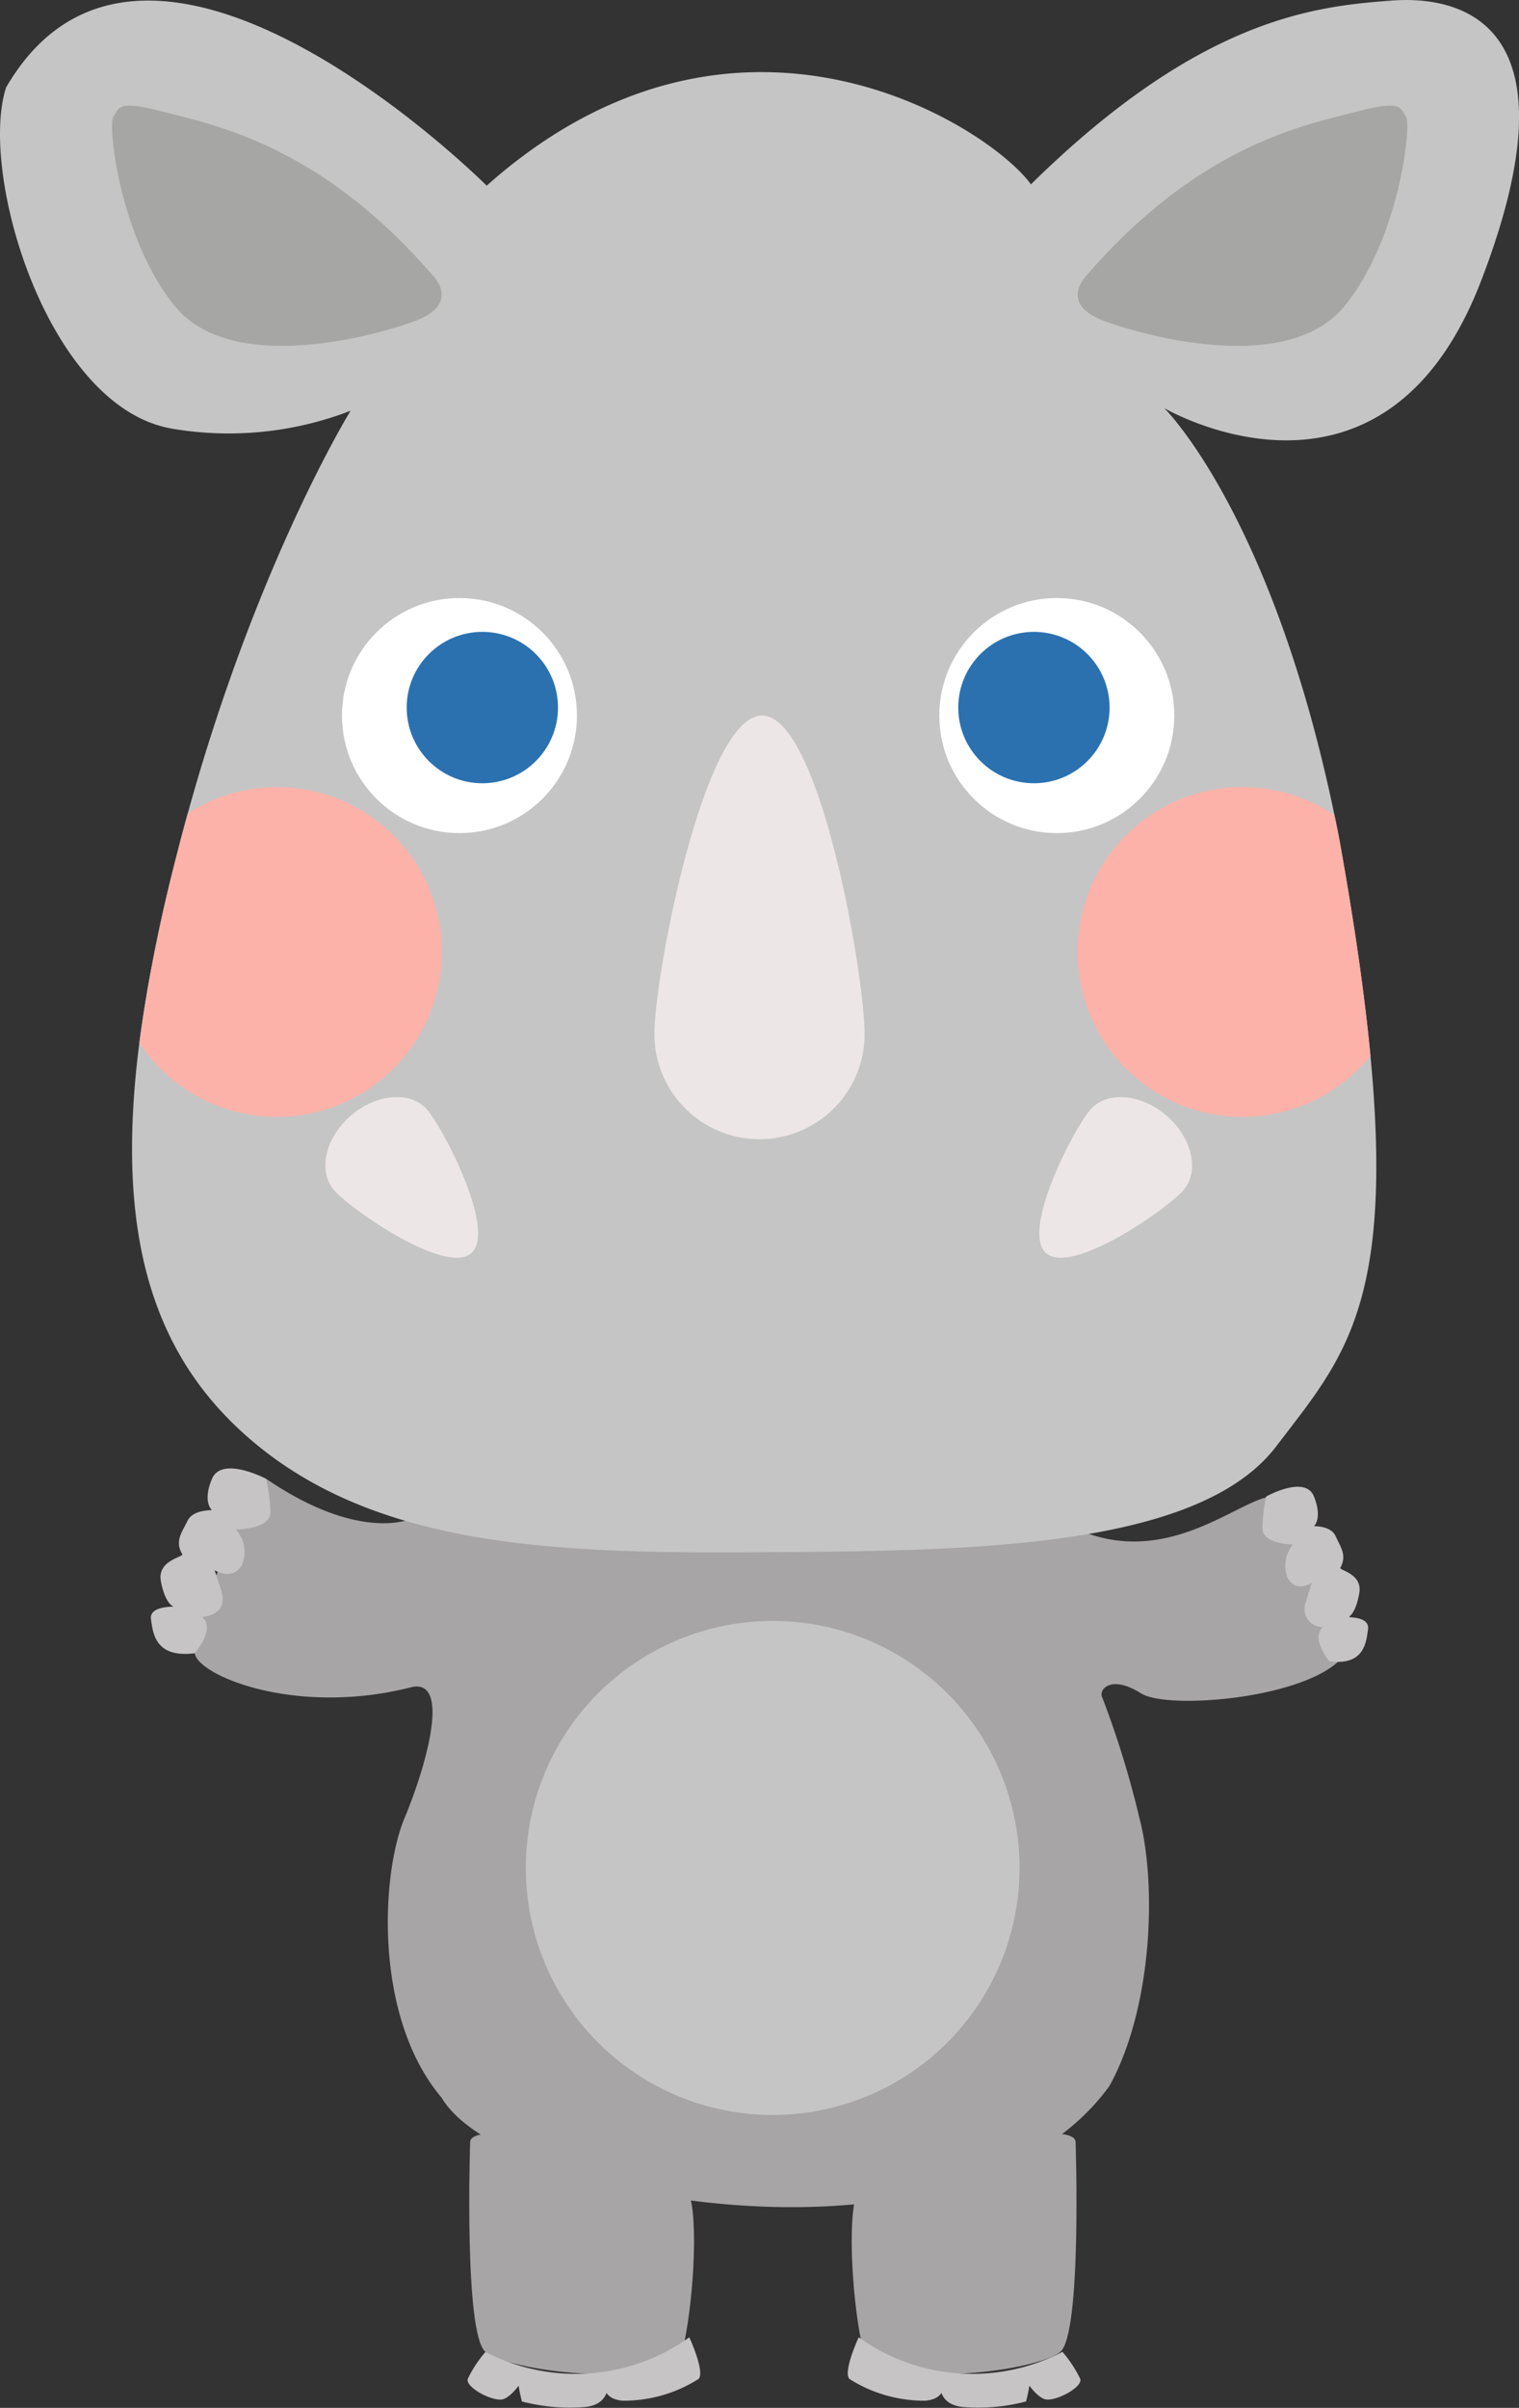 <svg xmlns="http://www.w3.org/2000/svg" width="97.39" height="154.296" viewBox="0 0 97.39 154.296">
  <rect x="0" y="0" width="97.39" height="154.296" fill="#333333" stroke="none"/>
  <defs>
    <style>
      .cls-1 {
        fill: #a7a5a5;
      }

      .cls-2 {
        fill: #c6c4c5;
      }

      .cls-3 {
        fill: #c5c5c5;
      }

      .cls-4 {
        fill: #a6a7a4;
      }

      .cls-5 {
        fill: #ece7e6;
      }

      .cls-6 {
        fill: #fcb2a9;
      }

      .cls-7 {
        fill: #fff;
      }

      .cls-8 {
        fill: #2b71b0;
      }
    </style>
  </defs>
  <g id="组_3704" data-name="组 3704" transform="translate(-398.922 -293.039)">
    <path id="路径_9454" data-name="路径 9454" class="cls-1" d="M425.372,390.33s-3.279,1.639-9.391-2.534c-1.938,2.186-4.721,9.788-4.571,11.18s6.434,4.1,13.962,2.161c2.385-.447.969,4.845-.521,8.423s-1.988,12.733,2.385,17.9c3.975,6.758,33.683,11.955,42.826-.766,2.783-5.068,3.012-12.961,1.919-17.134a61,61,0,0,0-2.373-7.715c-.3-.521.522-1.528,2.46-.3s12.969.112,13.416-3.354-3.242-8.869-5.367-9.2c-2.161.522-6.372,4.249-11.664,2.236C463.534,390.106,426.863,386.976,425.372,390.33Z"/>
    <path id="路径_9455" data-name="路径 9455" class="cls-1" d="M429.066,430.271s-.414,12.282.977,13.475,10.634,2.484,12.621,0c.7-2.882,1.06-8.414.431-10.17S429.33,428.473,429.066,430.271Z"/>
    <path id="路径_9456" data-name="路径 9456" class="cls-1" d="M467.883,430.271s.414,12.282-.977,13.475-10.634,2.484-12.621,0c-.7-2.882-1.061-8.414-.431-10.17S467.619,428.473,467.883,430.271Z"/>
    <path id="路径_9457" data-name="路径 9457" class="cls-2" d="M453.976,442.813s-1.029,2.225-.59,2.672a8.955,8.955,0,0,0,4.861,1.391c1.789-.149,1.05-1.853,1.05-1.853s-.684,2,1.294,2.251a12.118,12.118,0,0,0,4.116-.348s.578-2.123,0-2.02.546,1.672,1.192,1.871,2.435-.746,2.286-1.292a7.93,7.93,0,0,0-1.143-1.739A12.522,12.522,0,0,1,453.976,442.813Z"/>
    <path id="路径_9458" data-name="路径 9458" class="cls-2" d="M443.116,442.813s1.03,2.225.591,2.672a8.955,8.955,0,0,1-4.861,1.391c-1.789-.149-1.051-1.853-1.051-1.853s.685,2-1.294,2.251a12.114,12.114,0,0,1-4.115-.348s-.578-2.123,0-2.02-.546,1.672-1.192,1.871-2.435-.746-2.286-1.292a7.932,7.932,0,0,1,1.143-1.739A12.52,12.52,0,0,0,443.116,442.813Z"/>
    <path id="路径_9459" data-name="路径 9459" class="cls-2" d="M480.1,388.937s2.506-1.408,3.067,0,0,1.9,0,1.9,1.088-.035,1.385.633.758,1.232.3,2.041c0,.176,1.435.387,1.22,1.619s-.61,1.5-.708,1.531,1.384-.071,1.269.774-.236,2.358-2.484,2.058c0,0-1.215-1.467-.413-2.193a1.153,1.153,0,0,1-1.093-1.589c.445-1.514.4-1.25.4-1.25s-1.072.7-1.583-.351a2.133,2.133,0,0,1,.36-2.1s-1.976-.009-1.959-1.047A10.8,10.8,0,0,1,480.1,388.937Z"/>
    <path id="路径_9460" data-name="路径 9460" class="cls-2" d="M415.981,387.8s-2.832-1.491-3.466,0,0,2.012,0,2.012-1.23-.037-1.565.671-.857,1.3-.335,2.161c0,.187-1.622.41-1.379,1.715s.689,1.583.8,1.621-1.565-.075-1.435.82.267,2.5,2.808,2.18c0,0,1.373-1.554.466-2.324,0,0,1.739-.08,1.235-1.683s-.447-1.322-.447-1.322,1.211.745,1.789-.373a2.155,2.155,0,0,0-.407-2.227s2.233-.009,2.214-1.109A10.762,10.762,0,0,0,415.981,387.8Z"/>
    <path id="路径_9461" data-name="路径 9461" class="cls-3" d="M430.125,304.936s-21.788-21.788-30.809-6.3c-1.787,5.446,2.638,20.51,10.638,21.872a21.672,21.672,0,0,0,11.447-1.149s-6.6,10.681-11.106,28.3-4.17,29.277,3.83,36.851,19.659,8.085,33.021,8,28.511-.085,33.617-6.808,9.149-10.341,4.042-38.809c-3.957-20.553-11.234-27.7-11.234-27.7s14,8.213,20.3-8.128-1.021-18.355-5.787-17.986-12.17,1.05-23.064,11.773C462.38,301.191,446.21,290.638,430.125,304.936Z"/>
    <path id="路径_9462" data-name="路径 9462" class="cls-4" d="M468.593,310.68s-1.873,1.83,1.149,2.936,11.829,3.362,15.361-.936,4.341-11.617,3.958-12.17-.213-1.106-3.234-.3S475.912,302.212,468.593,310.68Z"/>
    <path id="路径_9463" data-name="路径 9463" class="cls-4" d="M426.662,310.68s1.873,1.83-1.149,2.936-11.829,3.362-15.361-.936-4.341-11.617-3.958-12.17.213-1.106,3.234-.3S419.343,302.212,426.662,310.68Z"/>
    <path id="路径_9464" data-name="路径 9464" class="cls-5" d="M440.878,359.3c0-3.722,3.178-20.41,6.9-20.41s6.578,16.688,6.578,20.41a6.739,6.739,0,0,1-13.478,0Z"/>
    <path id="路径_9465" data-name="路径 9465" class="cls-5" d="M474.8,369.3c-1.047,1.218-7.151,5.468-8.8,4.048s1.771-7.973,2.818-9.191,3.235-1.054,4.888.366S475.844,368.08,474.8,369.3Z"/>
    <path id="路径_9466" data-name="路径 9466" class="cls-5" d="M420.333,369.3c1.047,1.218,7.152,5.468,8.8,4.048s-1.772-7.973-2.819-9.191-3.235-1.054-4.888.366S419.287,368.08,420.333,369.3Z"/>
    <path id="路径_9467" data-name="路径 9467" class="cls-6" d="M486.786,360.694c-.364-3.823-1-8.354-1.981-13.8-.1-.55-.215-1.086-.325-1.617a10.566,10.566,0,1,0,2.306,15.418Z"/>
    <path id="路径_9468" data-name="路径 9468" class="cls-6" d="M416.672,364.606a10.564,10.564,0,1,0-5.709-19.444c-.227.817-.45,1.647-.668,2.5a101.973,101.973,0,0,0-2.438,12.2A10.552,10.552,0,0,0,416.672,364.606Z"/>
    <circle id="椭圆_1447" data-name="椭圆 1447" class="cls-7" cx="7.532" cy="7.532" r="7.532" transform="translate(459.146 331.361)"/>
    <circle id="椭圆_1448" data-name="椭圆 1448" class="cls-8" cx="4.851" cy="4.851" r="4.851" transform="translate(460.36 333.529)"/>
    <circle id="椭圆_1449" data-name="椭圆 1449" class="cls-7" cx="7.532" cy="7.532" r="7.532" transform="translate(420.848 331.361)"/>
    <circle id="椭圆_1450" data-name="椭圆 1450" class="cls-8" cx="4.851" cy="4.851" r="4.851" transform="translate(424.996 333.529)"/>
    <circle id="椭圆_1451" data-name="椭圆 1451" class="cls-3" cx="15.83" cy="15.83" r="15.83" transform="translate(432.633 396.907)"/>
  </g>
</svg>

